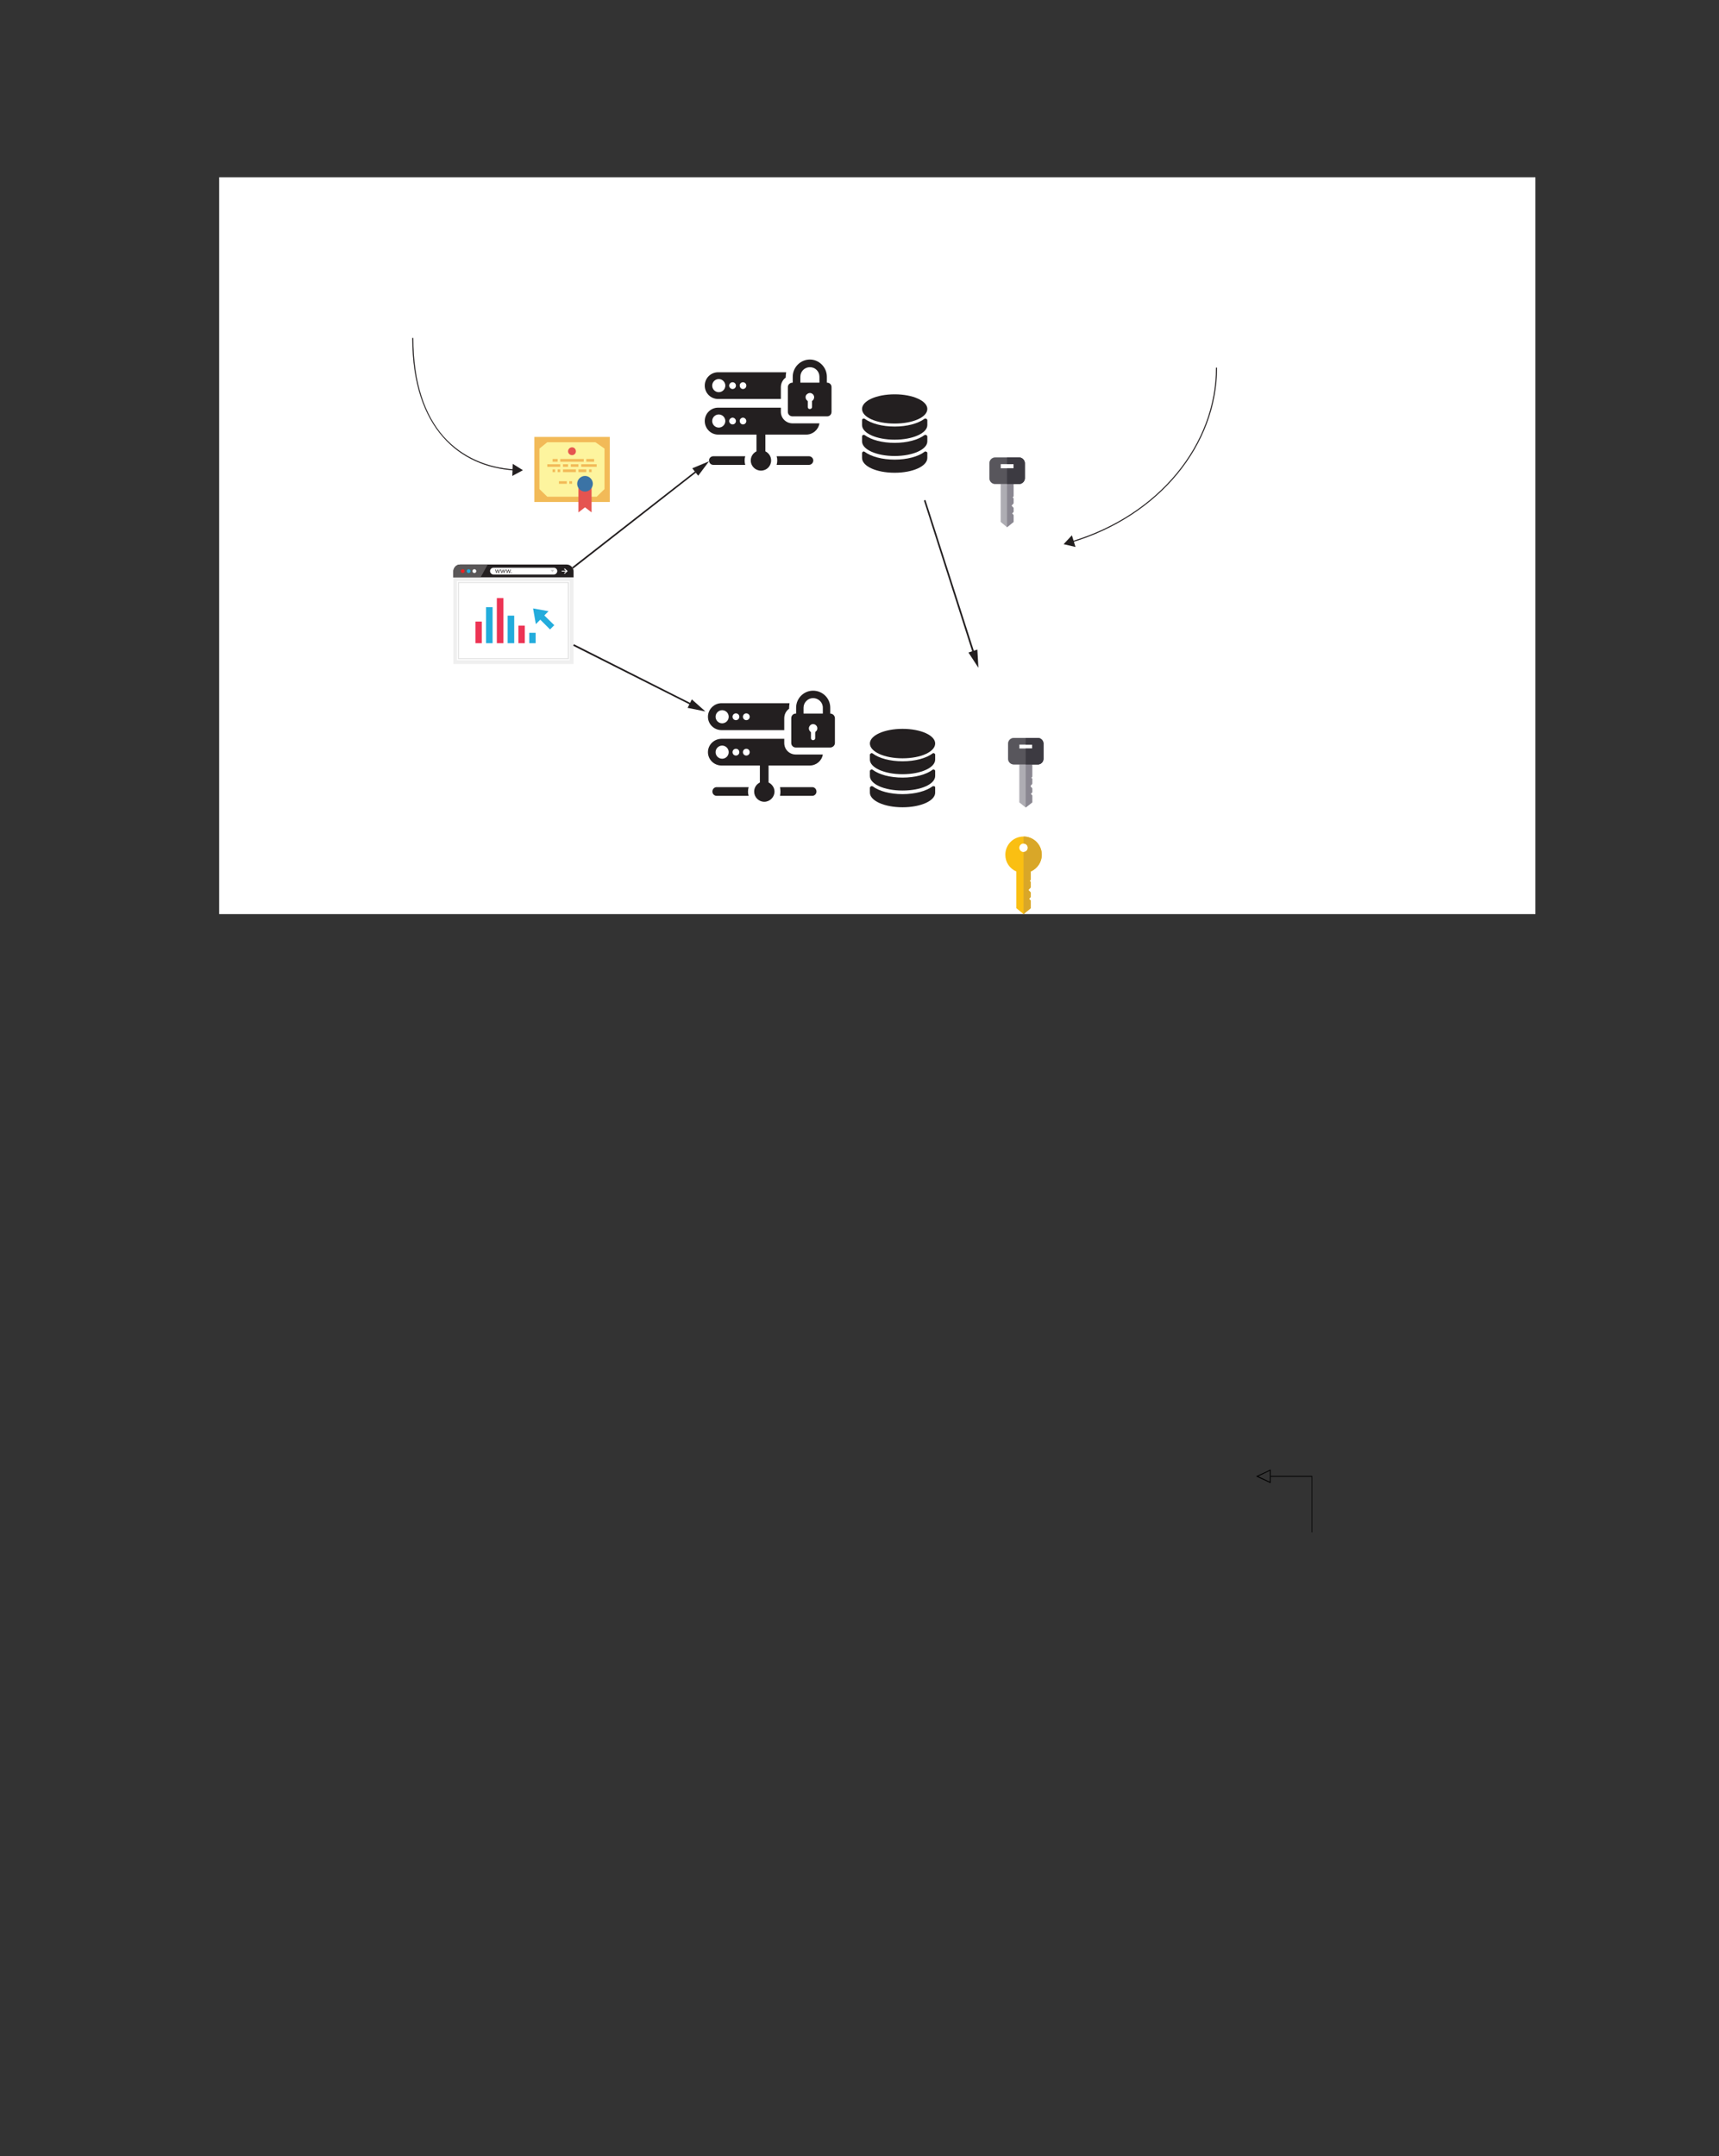 <?xml version="1.0" encoding="UTF-8" standalone="no"?>
<!DOCTYPE svg PUBLIC "-//W3C//DTD SVG 1.1//EN"
"http://www.w3.org/Graphics/SVG/1.1/DTD/svg11.dtd">
<svg viewBox="0 0 811 1017" version="1.1" xmlns="http://www.w3.org/2000/svg" xmlns:xlink="http://www.w3.org/1999/xlink">
<rect x="0" y="0" width="811" height="1017" fill="#333333" stroke="none"/>
<defs>
<clipPath id="c0_489"><path d="M101.1,440.4V82.5H724.4V440.4Z"/></clipPath>
<style type="text/css"><![CDATA[
.g0_489{
fill: #FFFFFF;
}
.g1_489{
fill: #231F20;
}
.g2_489{
fill: #5A5758;
}
.g3_489{
fill: #EFEFEF;
}
.g4_489{
fill: #DFDFDF;
}
.g5_489{
fill: #EC2224;
}
.g6_489{
fill: #23ACDC;
}
.g7_489{
fill: #C9C9C8;
}
.g8_489{
fill: #ED3454;
}
.g9_489{
fill: #FABF12;
}
.ga_489{
fill: #D9A728;
}
.gb_489{
fill: #AEADB3;
}
.gc_489{
fill: #8A8791;
}
.gd_489{
fill: #58565C;
}
.ge_489{
fill: #3C3A41;
}
.gf_489{
fill: #F2BA58;
}
.gg_489{
fill: #FDF49E;
}
.gh_489{
fill: #E55450;
}
.gi_489{
fill: #3B73A5;
}
.gj_489{
}
]]></style>
</defs>
<path clip-path="url(#c0_489)" d="M103.4,431.2h621V83.6h-621Z" class="g0_489"/>
<path d="M270.6,272.4v-2.9c0,-1.7,-1.5,-3.2,-3.2,-3.2H217c-1.7,0,-3.1,1.5,-3.1,3.2v2.9h56.7Z" class="g1_489"/>
<path d="M226.7,272.4H213.9v-2.9c0,-1.7,1.4,-3.2,3.1,-3.2h13.1l-3.4,6.1Z" class="g2_489"/>
<path d="M214.7,312.2h55v-39h-55Z" class="g0_489"/>
<path d="M268.8,274.1v37.3H215.6V274.1h53.2m1.8,-1.7H213.9v40.8h56.7Z" class="g3_489"/>
<path d="M267.9,275v35.5H216.5V275h51.4m.5,-.4H216.1v36.3h52.3Z" class="g4_489"/>
<path d="M219.2,269.4c0,.5,-.4,.9,-.9,.9c-.5,0,-.9,-.4,-.9,-.9c0,-.5,.4,-.9,.9,-.9c.5,0,.9,.4,.9,.9Z" class="g5_489"/>
<path d="M222,269.4c0,.5,-.4,.9,-.9,.9c-.5,0,-.9,-.4,-.9,-.9c0,-.5,.4,-.9,.9,-.9c.5,0,.9,.4,.9,.9Z" class="g6_489"/>
<path d="M224.7,269.4c0,.5,-.4,.9,-.9,.9c-.5,0,-.9,-.4,-.9,-.9c0,-.5,.4,-.9,.9,-.9c.5,0,.9,.4,.9,.9Z" class="g0_489"/>
<path d="M261.3,271H232.8c-.9,0,-1.6,-.8,-1.6,-1.6c0,-.9,.7,-1.6,1.6,-1.6h28.5c.9,0,1.6,.7,1.6,1.6c0,.8,-.7,1.6,-1.6,1.6Z" class="g0_489"/>
<path d="M233.9,268.6l.2,.9c0,.1,.1,.3,.1,.5c.1,-.2,.1,-.3,.2,-.5l.2,-.8h.3l.2,.8c.1,.2,.1,.4,.2,.5c0,-.1,.1,-.3,.1,-.5l.2,-.8h.3l-.5,1.6h-.3l-.2,-.8c-.1,-.2,-.1,-.3,-.1,-.5c-.1,.2,-.1,.3,-.2,.5l-.3,.8h-.2l-.5,-1.6h.3v-.1Z" class="g1_489"/>
<path d="M236.4,268.6l.2,.9c.1,.1,.1,.3,.1,.5h.1c0,-.2,0,-.3,.1,-.5l.3,-.8h.2l.3,.8c0,.2,.1,.4,.1,.5c.1,-.1,.1,-.3,.1,-.5l.3,-.8h.3l-.6,1.6h-.2l-.3,-.8c0,-.2,-.1,-.4,-.1,-.6c0,.2,-.1,.4,-.2,.6l-.2,.8h-.3l-.5,-1.7h.3Z" class="g1_489"/>
<path d="M239,268.6l.2,.9c0,.1,.1,.3,.1,.5c0,-.2,.1,-.3,.2,-.5l.2,-.8h.3l.2,.8c.1,.2,.1,.4,.2,.5c0,-.1,0,-.3,.1,-.5l.2,-.8h.3l-.5,1.6h-.3l-.2,-.8c-.1,-.2,-.1,-.3,-.2,-.5c0,.2,0,.3,-.1,.5l-.3,.8h-.2l-.5,-1.6h.3v-.1Z" class="g1_489"/>
<path d="M241.1,270.1l.2,-.2l.2,.2c0,.1,0,.2,-.2,.2l-.2,-.2Z" class="g1_489"/>
<path d="M265,269.6h2.5v-.4H265Z" class="g0_489"/>
<path d="M267.1,269.4l-1,-1l.3,-.3l1.4,1.3l-1.4,1.3l-.3,-.3l1,-1Z" class="g0_489"/>
<path d="M259.8,268.8h1.7l-.9,1.1l-.8,-1.1Z" class="g7_489"/>
<path d="M244.6,303.4h3v-8.3h-3Z" class="g8_489"/>
<path d="M249.7,303.4h3v-4.9h-3Z" class="g6_489"/>
<path d="M239.5,303.4h3.1v-13h-3.1Z" class="g6_489"/>
<path d="M234.4,303.4h3.1V282.1h-3.1Z" class="g8_489"/>
<path d="M229.3,303.4h3.1v-17h-3.1Z" class="g6_489"/>
<path d="M224.3,303.4h3V293.2h-3Z" class="g8_489"/>
<path d="M256.8,290.3l2,-2L251.5,287l1.3,7.4l2.1,-2.1l4.6,4.6l2,-2l-4.7,-4.6Z" class="g6_489"/>
<path d="M338.8,188.2h29.6v-5.6c0,-1.8,.9,-3.5,2.3,-4.5v-.4c0,-.7,.1,-1.4,.2,-2.1H338.8c-3.5,0,-6.3,2.8,-6.3,6.3c0,3.5,2.8,6.3,6.3,6.3Zm11.7,-7.9c.9,0,1.6,.7,1.6,1.6c0,.9,-.7,1.6,-1.6,1.6c-.8,0,-1.5,-.7,-1.5,-1.6c-.1,-.9,.7,-1.6,1.5,-1.6Zm-4.9,0c.9,0,1.6,.7,1.6,1.6c0,.9,-.7,1.6,-1.6,1.6c-.8,0,-1.6,-.7,-1.6,-1.6c0,-.9,.8,-1.6,1.6,-1.6Zm-6.5,-1.5c1.7,0,3.1,1.4,3.1,3.1c0,1.7,-1.4,3.1,-3.1,3.1c-1.7,0,-3.1,-1.4,-3.1,-3.1c0,-1.7,1.4,-3.1,3.1,-3.1Z" class="g1_489"/>
<path d="M351.3,217.2c0,-.7,.1,-1.4,.3,-2h-15c-1.2,0,-2.1,.9,-2.1,2c0,1.2,.9,2.1,2.1,2.1h15c-.2,-.7,-.3,-1.4,-.3,-2.1Z" class="g1_489"/>
<path d="M383.7,217.2c0,-1.1,-1,-2,-2.1,-2H366.4c.2,.6,.3,1.3,.3,2c0,.7,-.1,1.4,-.3,2.1h15.2c1.1,0,2.1,-.9,2.1,-2.1Z" class="g1_489"/>
<path d="M373.9,196.4h16.3c1.2,0,2.1,-.9,2.1,-2.1V182.6c0,-1.2,-.9,-2.1,-2.1,-2.1h-.1v-2.8c0,-4.4,-3.6,-8.1,-8,-8.1c-4.5,0,-8.1,3.7,-8.1,8.1v2.8h-.1c-1.2,0,-2.2,.9,-2.2,2.1v11.7c0,1.2,1,2.1,2.2,2.1Zm9.4,-7.4c-.2,.1,-.2,.2,-.2,.4c0,.9,0,1.7,0,2.6c0,.3,-.2,.7,-.5,.8c-.8,.4,-1.5,-.1,-1.5,-.8c0,-.9,0,-1.7,0,-2.6c0,-.2,-.1,-.3,-.2,-.4c-.8,-.6,-1,-1.6,-.7,-2.4c.4,-.8,1.3,-1.3,2.2,-1.2c1,.2,1.7,1,1.7,2c0,.6,-.3,1.2,-.8,1.6Zm-5.7,-11.3c0,-2.5,2,-4.5,4.5,-4.5c2.5,0,4.5,2,4.5,4.5v2.8h-9v-2.8Z" class="g1_489"/>
<path d="M338.8,205h18.1v7.9c-1.6,.8,-2.7,2.4,-2.7,4.3c0,2.7,2.2,4.8,4.8,4.8c2.7,0,4.8,-2.1,4.8,-4.8c0,-1.9,-1.1,-3.5,-2.7,-4.3V205h19.3c3.1,0,5.7,-2.3,6.2,-5.3H373.9c-3,0,-5.5,-2.4,-5.5,-5.4v-2H338.8c-3.5,0,-6.3,2.8,-6.3,6.3c0,3.5,2.8,6.4,6.3,6.4Zm11.7,-8c.9,0,1.6,.8,1.6,1.6c0,.9,-.7,1.6,-1.6,1.6c-.8,0,-1.5,-.7,-1.5,-1.6c-.1,-.8,.7,-1.6,1.5,-1.6Zm-4.9,0c.9,0,1.6,.8,1.6,1.6c0,.9,-.7,1.6,-1.6,1.6c-.8,0,-1.6,-.7,-1.6,-1.6c0,-.8,.8,-1.6,1.6,-1.6Zm-6.5,-1.5c1.7,0,3.1,1.4,3.1,3.1c0,1.7,-1.4,3.1,-3.1,3.1c-1.7,0,-3.1,-1.4,-3.1,-3.1c0,-1.7,1.4,-3.1,3.1,-3.1Z" class="g1_489"/>
<path d="M340.4,344.4H370v-5.6c0,-1.9,.9,-3.5,2.3,-4.5v-.5c0,-.7,.1,-1.4,.2,-2.1H340.4c-3.5,0,-6.4,2.9,-6.4,6.4c0,3.5,2.9,6.3,6.4,6.3Zm11.7,-7.9c.9,0,1.6,.7,1.6,1.6c0,.9,-.7,1.6,-1.6,1.6c-.9,0,-1.6,-.7,-1.6,-1.6c0,-.9,.7,-1.6,1.6,-1.6Zm-4.9,0c.9,0,1.6,.7,1.6,1.6c0,.9,-.7,1.6,-1.6,1.6c-.9,0,-1.6,-.7,-1.6,-1.6c0,-.9,.7,-1.6,1.6,-1.6ZM340.7,335c1.7,0,3.1,1.4,3.1,3.1c0,1.7,-1.4,3.1,-3.1,3.1c-1.7,0,-3.1,-1.4,-3.1,-3.1c0,-1.7,1.4,-3.1,3.1,-3.1Z" class="g1_489"/>
<path d="M352.9,373.4c0,-.7,.1,-1.4,.3,-2.1H338.1c-1.1,0,-2,.9,-2,2.1c0,1.1,.9,2,2,2h15.1c-.2,-.6,-.3,-1.3,-.3,-2Z" class="g1_489"/>
<path d="M385.2,373.4c0,-1.2,-.9,-2.1,-2,-2.1H368c.1,.7,.2,1.4,.2,2.1c0,.7,-.1,1.4,-.2,2h15.2c1.1,0,2,-.9,2,-2Z" class="g1_489"/>
<path d="M375.4,352.6h16.3c1.2,0,2.2,-1,2.2,-2.1V338.8c0,-1.2,-1,-2.2,-2.2,-2.2v-2.8c0,-4.4,-3.6,-8,-8.1,-8c-4.4,0,-8,3.6,-8,8v2.8h-.2c-1.2,0,-2.1,1,-2.1,2.2v11.7c0,1.1,.9,2.1,2.1,2.1Zm9.4,-7.5c-.1,.2,-.2,.3,-.2,.5c0,.8,0,1.7,0,2.5c0,.4,-.1,.7,-.5,.9c-.7,.4,-1.5,-.1,-1.5,-.8c0,-.9,0,-1.8,0,-2.6c0,-.2,0,-.3,-.2,-.4c-.7,-.6,-1,-1.6,-.6,-2.4c.4,-.9,1.3,-1.4,2.2,-1.2c.9,.2,1.6,1,1.6,1.9c0,.7,-.2,1.2,-.8,1.6Zm-5.7,-11.3c0,-2.4,2,-4.5,4.5,-4.5c2.5,0,4.6,2,4.6,4.5v2.8h-9.1v-2.8Z" class="g1_489"/>
<path d="M340.4,361.1h18.1v8c-1.6,.8,-2.7,2.4,-2.7,4.3c0,2.6,2.1,4.8,4.8,4.8c2.6,0,4.8,-2.2,4.8,-4.8c0,-1.9,-1.2,-3.5,-2.8,-4.3v-8H382c3.1,0,5.7,-2.2,6.2,-5.2H375.4c-3,0,-5.4,-2.4,-5.4,-5.4v-2H340.4c-3.5,0,-6.4,2.8,-6.4,6.3c0,3.5,2.9,6.3,6.4,6.3Zm11.7,-7.9c.9,0,1.6,.7,1.6,1.6c0,.9,-.7,1.6,-1.6,1.6c-.9,0,-1.6,-.7,-1.6,-1.6c0,-.9,.7,-1.6,1.6,-1.6Zm-4.9,0c.9,0,1.6,.7,1.6,1.6c0,.9,-.7,1.6,-1.6,1.6c-.9,0,-1.6,-.7,-1.6,-1.6c0,-.9,.7,-1.6,1.6,-1.6Zm-6.5,-1.5c1.7,0,3.1,1.4,3.1,3.1c0,1.7,-1.4,3.1,-3.1,3.1c-1.7,0,-3.1,-1.4,-3.1,-3.1c0,-1.7,1.4,-3.1,3.1,-3.1Z" class="g1_489"/>
<path d="M440.8,370.9c-.3,-.1,-.6,-.1,-.8,0c-3.1,2.3,-8.3,3.7,-14.2,3.7c-5.8,0,-11.1,-1.4,-14.1,-3.7c-.4,-.1,-.7,-.1,-.8,0c-.3,.2,-.5,.5,-.5,.7v2.3c0,3.8,6.8,6.9,15.4,6.9c8.7,0,15.4,-3.1,15.4,-6.9v-2.3c0,-.4,-.1,-.7,-.4,-.7Z" class="g1_489"/>
<path d="M440.8,355.4c-.3,-.2,-.6,-.2,-.8,0c-3.1,2.3,-8.3,3.7,-14.2,3.7c-5.8,0,-11.1,-1.4,-14.1,-3.7c-.4,-.2,-.7,-.2,-.8,0c-.3,.1,-.5,.4,-.5,.6v2.3c0,3.8,6.8,6.9,15.4,6.9c8.7,0,15.4,-3.1,15.4,-6.9V356c0,-.2,-.1,-.5,-.4,-.6Z" class="g1_489"/>
<path d="M425.8,357.7c8.7,0,15.4,-3.1,15.4,-7c0,-3.8,-6.7,-6.9,-15.4,-6.9c-8.6,0,-15.4,3.1,-15.4,6.9c0,3.9,6.8,7,15.4,7Z" class="g1_489"/>
<path d="M440.8,363.1c-.3,-.2,-.6,-.2,-.8,0c-3.1,2.3,-8.3,3.7,-14.2,3.7c-5.8,0,-11.1,-1.4,-14.1,-3.7c-.4,-.2,-.7,-.2,-.8,0c-.3,.1,-.5,.4,-.5,.6V366c0,3.9,6.8,6.9,15.4,6.9c8.7,0,15.4,-3,15.4,-6.9v-2.3c0,-.2,-.1,-.5,-.4,-.6Z" class="g1_489"/>
<path d="M437,213.1c-.3,-.2,-.6,-.2,-.8,0c-3,2.3,-8.3,3.7,-14.1,3.7c-5.9,0,-11.1,-1.4,-14.2,-3.7c-.3,-.2,-.6,-.2,-.8,0c-.3,.2,-.4,.5,-.4,.6V216c0,3.9,6.7,7,15.4,7c8.6,0,15.4,-3.1,15.4,-7v-2.3c0,-.3,-.2,-.6,-.5,-.6Z" class="g1_489"/>
<path d="M437,197.5c-.3,-.1,-.6,-.1,-.8,0c-3,2.3,-8.3,3.7,-14.1,3.7c-5.9,0,-11.1,-1.4,-14.2,-3.7c-.3,-.1,-.6,-.1,-.8,0c-.3,.2,-.4,.5,-.4,.6v2.4c0,3.8,6.7,6.9,15.4,6.9c8.6,0,15.4,-3.1,15.4,-6.9v-2.4c0,-.1,-.2,-.4,-.5,-.6Z" class="g1_489"/>
<path d="M422.1,199.8c8.6,0,15.4,-3,15.4,-6.9c0,-3.8,-6.8,-6.9,-15.4,-6.9c-8.7,0,-15.4,3.1,-15.4,6.9c0,3.9,6.7,6.9,15.4,6.9Z" class="g1_489"/>
<path d="M437,205.2c-.3,-.1,-.6,-.1,-.8,0c-3,2.3,-8.3,3.7,-14.1,3.7c-5.9,0,-11.1,-1.4,-14.2,-3.7c-.3,-.1,-.6,-.1,-.8,0c-.3,.2,-.4,.5,-.4,.7v2.3c0,3.8,6.7,6.9,15.4,6.9c8.6,0,15.4,-3.1,15.4,-6.9v-2.3c0,-.2,-.2,-.5,-.5,-.7Z" class="g1_489"/>
<path d="M270.4,268.2l59,-46.1l-.4,-.6l-59.1,46.1Z" class="g1_489"/>
<path d="M329.4,224.4l5.1,-6.8l-7.9,3.3l2.8,3.5Z" class="g1_489"/>
<path d="M270.4,304.6l56.2,28.3l.3,-.7L270.8,303.9Z" class="g1_489"/>
<path d="M324.4,333.9l8.4,1.7l-6.4,-5.7l-2,4Z" class="g1_489"/>
<path d="M482.9,394.6c-4.8,0,-8.6,3.8,-8.6,8.6c0,3.5,2,6.5,5.2,7.9v17.3l3.4,2.8l3.4,-2.8v-3.6l-.8,-.8l.8,-.9V421l-1.1,-1.2l1.1,-1.2V416l-.5,-.5l.5,-.5v-3.9c3.1,-1.4,5.2,-4.4,5.2,-7.9c0,-4.8,-3.9,-8.6,-8.6,-8.6Zm0,7.3c-1.1,0,-2,-.9,-2,-2c0,-1.1,.9,-2,2,-2c1.1,0,2,.9,2,2c0,1.1,-.9,2,-2,2Z" class="g9_489"/>
<path d="M491.5,403.2c0,3.5,-2.1,6.5,-5.2,7.9V415l-.5,.5l.5,.5v2.6l-1.1,1.2l1.1,1.2v2.1l-.8,.9l.8,.8v3.6l-3.4,2.8V401.9c1.1,0,2,-.9,2,-2c0,-1.1,-.9,-2,-2,-2v-3.3c4.7,0,8.6,3.8,8.6,8.6Z" class="ga_489"/>
<path d="M489.6,348.1H478.3c-1.5,0,-2.7,1.2,-2.7,2.7v7.1c0,1.5,1.2,2.7,2.7,2.7h2.6v17.9l3,2.4l3.1,-2.4v-3.3l-.7,-.7l.7,-.8v-1.8l-.9,-1.1l.9,-1.1v-2.4l-.5,-.4l.5,-.5v-5.8h2.6c1.5,0,2.7,-1.2,2.7,-2.7v-7.1c0,-1.5,-1.2,-2.7,-2.7,-2.7Zm-2.6,5h-6.1v-1.9H487Z" class="gb_489"/>
<path d="M492.3,350.8v7.1c0,1.5,-1.2,2.7,-2.7,2.7H487v5.8l-.5,.5l.5,.4v2.4l-.9,1.1l.9,1.1v1.8l-.7,.8l.7,.7v3.3l-3.1,2.4V353.1H487v-1.9h-3.1v-3.1h5.7c1.5,0,2.7,1.2,2.7,2.7Z" class="gc_489"/>
<path d="M489.6,348.1H478.3c-1.5,0,-2.7,1.2,-2.7,2.7v7.1c0,1.5,1.2,2.7,2.7,2.7h11.3c1.5,0,2.7,-1.2,2.7,-2.7v-7.1c0,-1.5,-1.2,-2.7,-2.7,-2.7Zm-2.6,5h-6.1v-1.9H487Z" class="gd_489"/>
<path d="M492.3,350.8v7.1c0,1.5,-1.2,2.7,-2.7,2.7h-5.7v-7.5H487v-1.9h-3.1v-3.1h5.7c1.5,0,2.7,1.2,2.7,2.7Z" class="ge_489"/>
<path d="M480.8,215.8H469.5c-1.5,0,-2.7,1.2,-2.7,2.7v7.1c0,1.5,1.2,2.7,2.7,2.7h2.6v17.9l3,2.5l3.1,-2.5V243l-.7,-.8l.7,-.8v-1.8l-1,-1.1l1,-1.1v-2.3l-.5,-.5l.5,-.5v-5.8h2.6c1.4,0,2.7,-1.2,2.7,-2.7v-7.1c0,-1.5,-1.3,-2.7,-2.7,-2.7Zm-2.6,5.1h-6.1v-2h6.1Z" class="gb_489"/>
<path d="M483.5,218.5v7.1c0,1.5,-1.3,2.7,-2.7,2.7h-2.6v5.8l-.5,.5l.5,.5v2.3l-1,1.1l1,1.1v1.8l-.7,.8l.7,.8v3.2l-3.1,2.5V220.9h3.1v-2h-3.1v-3.1h5.7c1.4,0,2.7,1.2,2.7,2.7Z" class="gc_489"/>
<path d="M480.8,215.8H469.5c-1.5,0,-2.7,1.2,-2.7,2.7v7.1c0,1.5,1.2,2.7,2.7,2.7h11.3c1.4,0,2.7,-1.2,2.7,-2.7v-7.1c0,-1.5,-1.3,-2.7,-2.7,-2.7Zm-2.6,5.1h-6.1v-2h6.1Z" class="gd_489"/>
<path d="M483.5,218.5v7.1c0,1.5,-1.3,2.7,-2.7,2.7h-5.7v-7.4h3.1v-2h-3.1v-3.1h5.7c1.4,0,2.7,1.2,2.7,2.7Z" class="ge_489"/>
<path d="M435.9,236.1l23.2,72.5l.8,-.2L436.6,235.8Z" class="g1_489"/>
<path d="M456.9,307.8l4.7,7.2l-.5,-8.6l-4.2,1.4Z" class="g1_489"/>
<path d="M252.1,236.8h35.6V206.1H252.1Z" class="gf_489"/>
<path d="M285.2,211.6v19.1l-3.7,3.6H258.2l-3.7,-3.6V211.6l3.7,-3h22.7l4.3,3Z" class="gg_489"/>
<path d="M271.7,212.9c0,1,-.8,1.8,-1.8,1.8c-1,0,-1.9,-.8,-1.9,-1.8c0,-1.1,.9,-1.9,1.9,-1.9c1,0,1.8,.8,1.8,1.9Z" class="gh_489"/>
<path d="M264.3,217.8h11.1v-1.3H264.3Z" class="gf_489"/>
<path d="M260.7,217.8h2.4v-1.3h-2.4Z" class="gf_489"/>
<path d="M276.6,217.8h3.7v-1.3h-3.7Z" class="gf_489"/>
<path d="M258.2,220.2h6.1V219h-6.1Z" class="gf_489"/>
<path d="M265.6,220.2H268V219h-2.4Z" class="gf_489"/>
<path d="M269.3,220.2h3.6V219h-3.6Z" class="gf_489"/>
<path d="M274.2,220.2h7.3V219h-7.3Z" class="gf_489"/>
<path d="M260.7,222.7h1.2v-1.3h-1.2Z" class="gf_489"/>
<path d="M263.1,222.7h1.2v-1.3h-1.2Z" class="gf_489"/>
<path d="M265.6,222.7h6.1v-1.3h-6.1Z" class="gf_489"/>
<path d="M272.9,222.7h3.7v-1.3h-3.7Z" class="gf_489"/>
<path d="M277.9,222.7h1.2v-1.3h-1.2Z" class="gf_489"/>
<path d="M263.7,228.2h3.7V227h-3.7Z" class="gf_489"/>
<path d="M268.6,228.2h1.3V227h-1.3Z" class="gf_489"/>
<path d="M279.1,228.8v12.9L276,239.3l-3.1,2.4V228.8h6.2Z" class="gh_489"/>
<path d="M279.7,228.2c0,2,-1.7,3.7,-3.7,3.7c-2,0,-3.7,-1.7,-3.7,-3.7c0,-2,1.7,-3.7,3.7,-3.7c2,0,3.7,1.7,3.7,3.7Z" class="gi_489"/>
<path d="M194.5,159.4c0,21.6,5.7,36.8,14.5,46.8c8.8,10,20.8,14.9,33.6,15.7v-.5c-12.6,-.8,-24.5,-5.6,-33.3,-15.5C200.6,196,195,180.9,195,159.4h-.5Z" class="g1_489"/>
<path d="M241.7,224.5l5,-2.7l-4.8,-3l-.2,5.7Z" class="g1_489"/>
<path d="M573.7,173.4c0,36.2,-26.9,69.5,-68,81.9l.1,.5c41.3,-12.5,68.4,-46,68.4,-82.4h-.5Z" class="g1_489"/>
<path d="M505.7,252.5l-3.9,4.2l5.6,1.3l-1.7,-5.5Z" class="g1_489"/>
<path d="M599.5,696.4v3.2l-.3,-.1L593,696.6l-.4,-.2l.4,-.2l6.2,-2.9l.3,-.1v.3l-.1,.1l-6.2,3l-.2,-.4h.2l6.2,2.9l-.2,.4l-.1,-.2v-2.9Z" class="gj_489"/>
<path d="M599.1,696.4h.4v-2.9h-.4Z" class="gj_489"/>
<path d="M618.8,722.8h.3V696.2h-.3Z" class="gj_489"/>
<path d="M599.5,696.6h19.4v-.4H599.5Z" class="gj_489"/>
</svg>